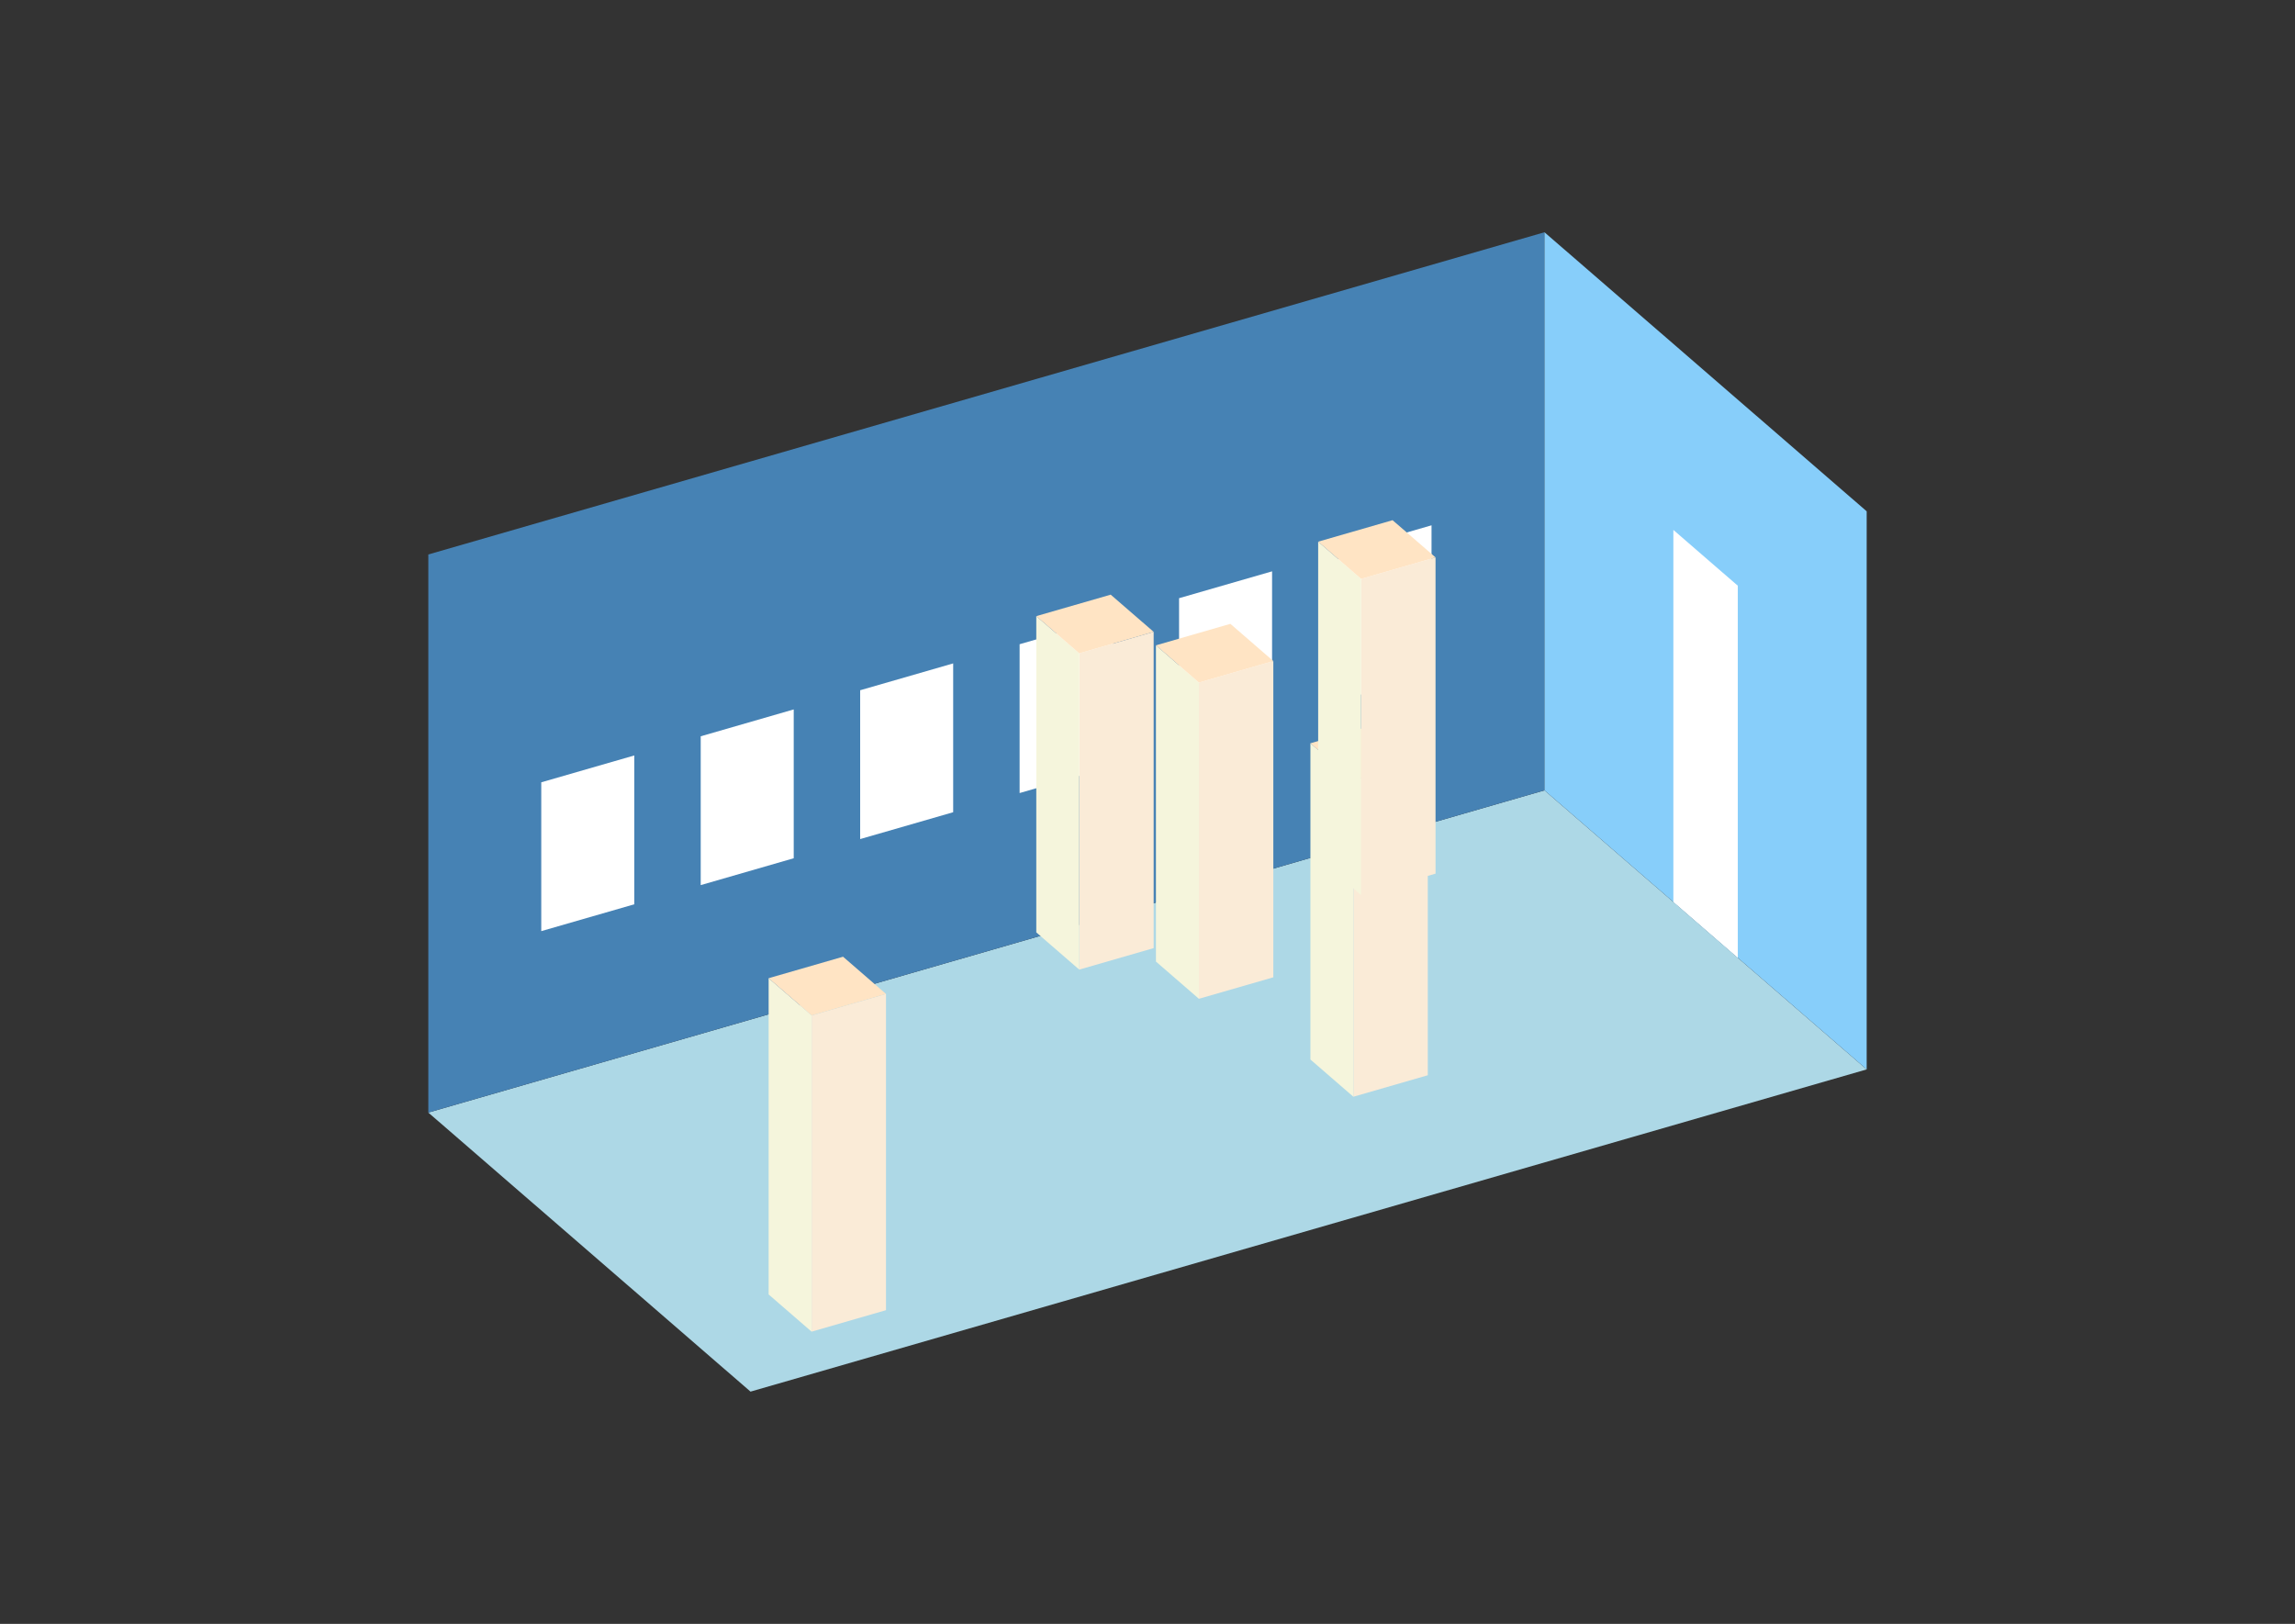 <?xml version="1.0" encoding="UTF-8"?>
<svg
  xmlns="http://www.w3.org/2000/svg"
  width="848"
  height="600"
  style="background-color:white"
>
  <rect width="100%" height="100%" fill="#333333" stroke="none"/>
  <polygon fill="lightblue" points="277.318,514.185 158.263,411.08 570.682,292.025 689.737,395.13" />
  <polygon fill="steelblue" points="158.263,411.08 158.263,204.87 570.682,85.815 570.682,292.025" />
  <polygon fill="lightskyblue" points="689.737,395.13 689.737,188.92 570.682,85.815 570.682,292.025" />
  <polygon fill="white" points="642.115,353.888 642.115,216.415 618.304,195.794 618.304,333.267" />
  <polygon fill="white" points="199.996,344.043 199.996,289.054 234.364,279.133 234.364,334.122" />
  <polygon fill="white" points="258.913,327.036 258.913,272.046 293.281,262.125 293.281,317.114" />
  <polygon fill="white" points="317.83,310.028 317.83,255.039 352.198,245.117 352.198,300.106" />
  <polygon fill="white" points="376.747,293.02 376.747,238.031 411.115,228.109 411.115,283.099" />
  <polygon fill="white" points="435.664,276.012 435.664,221.023 470.032,211.102 470.032,266.091" />
  <polygon fill="white" points="494.581,259.004 494.581,204.015 528.949,194.094 528.949,249.083" />
  <polygon fill="antiquewhite" points="500.071,405.227 500.071,288.375 527.566,280.438 527.566,397.29" />
  <polygon fill="beige" points="500.071,405.227 500.071,288.375 484.197,274.628 484.197,391.48" />
  <polygon fill="bisque" points="500.071,288.375 484.197,274.628 511.692,266.691 527.566,280.438" />
  <polygon fill="antiquewhite" points="299.884,492.03 299.884,375.178 327.378,367.241 327.378,484.093" />
  <polygon fill="beige" points="299.884,492.03 299.884,375.178 284.01,361.43 284.01,478.282" />
  <polygon fill="bisque" points="299.884,375.178 284.01,361.43 311.504,353.493 327.378,367.241" />
  <polygon fill="antiquewhite" points="502.934,330.742 502.934,213.89 530.429,205.953 530.429,322.805" />
  <polygon fill="beige" points="502.934,330.742 502.934,213.89 487.06,200.142 487.06,316.994" />
  <polygon fill="bisque" points="502.934,213.89 487.06,200.142 514.555,192.205 530.429,205.953" />
  <polygon fill="antiquewhite" points="442.997,369.038 442.997,252.186 470.492,244.249 470.492,361.101" />
  <polygon fill="beige" points="442.997,369.038 442.997,252.186 427.123,238.439 427.123,355.291" />
  <polygon fill="bisque" points="442.997,252.186 427.123,238.439 454.618,230.502 470.492,244.249" />
  <polygon fill="antiquewhite" points="398.78,358.252 398.78,241.4 426.275,233.463 426.275,350.315" />
  <polygon fill="beige" points="398.78,358.252 398.78,241.4 382.906,227.652 382.906,344.504" />
  <polygon fill="bisque" points="398.78,241.4 382.906,227.652 410.401,219.715 426.275,233.463" />
</svg>
